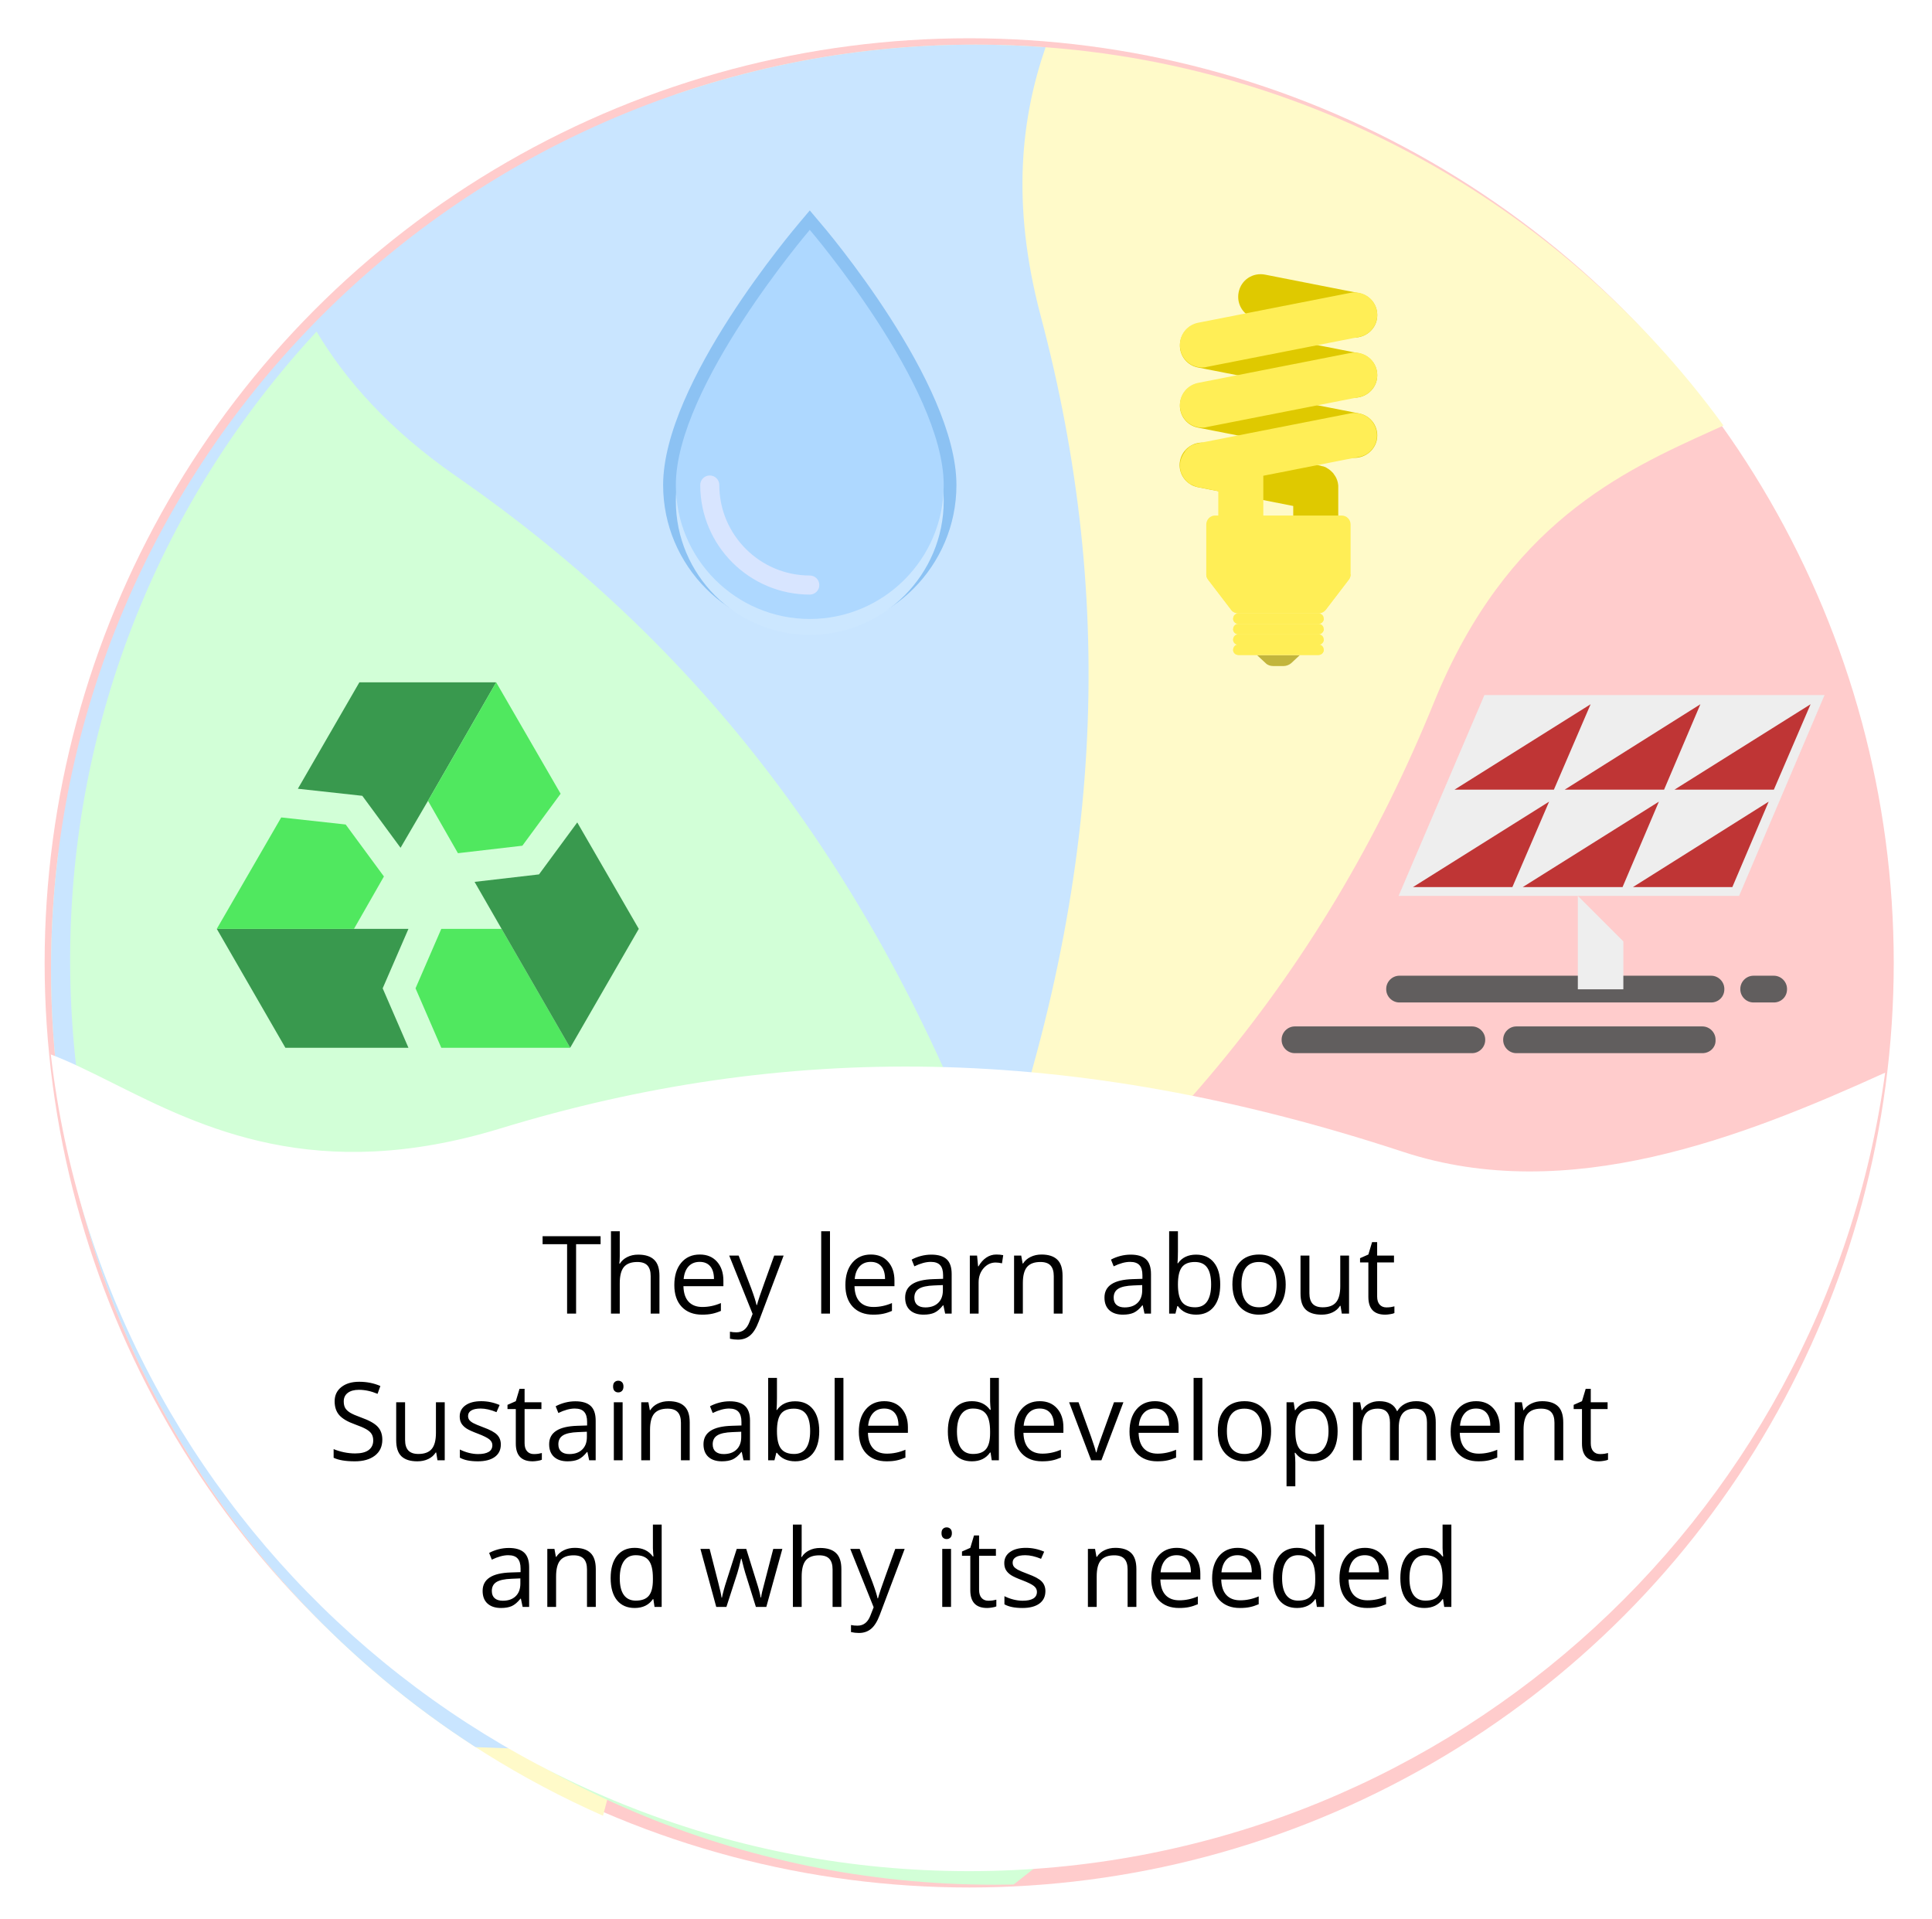 <svg width="303" height="301" viewBox="0 0 303 301" fill="none" xmlns="http://www.w3.org/2000/svg">
<g filter="url(#filter0_ii)">
<circle cx="152" cy="151" r="145" fill="#FFCCCC"/>
<g filter="url(#filter1_d)">
<path fill-rule="evenodd" clip-rule="evenodd" d="M93.568 283.744C99.799 259.882 108.68 231.464 131.774 216.65C177.996 187.001 206.509 151.921 223.917 109.095C235.295 81.104 253.508 72.871 267.67 66.468C268.218 66.22 268.76 65.975 269.295 65.732C242.932 29.53 200.216 6 152.004 6C135.503 6 119.646 8.756 104.868 13.833L8.128 132.854C7.386 138.799 7.004 144.855 7.004 151C7.004 210.291 42.59 261.27 93.568 283.744Z" fill="#FFFAC9"/>
</g>
<g filter="url(#filter2_d)">
<path fill-rule="evenodd" clip-rule="evenodd" d="M165.737 272.654C155.807 248.871 142.927 218.022 153.336 189.934C172.418 138.442 174.087 93.266 162.226 48.585C157.497 30.773 159.222 17.302 162.979 6.409C159.356 6.138 155.695 6 152.002 6C71.921 6 7.002 70.919 7.002 151C7.002 202.19 33.529 247.185 73.586 272.988L167.319 276.451C166.803 275.207 166.274 273.941 165.737 272.654Z" fill="#C9E5FF"/>
</g>
<g filter="url(#filter3_d)">
<path fill-rule="evenodd" clip-rule="evenodd" d="M215.406 243.099C192.434 231.417 162.636 216.264 152.366 188.124C133.54 136.538 105.543 101.045 67.559 74.695C57.018 67.382 50.222 59.647 45.65 52C21.664 77.869 7 112.504 7 150.564C7 230.645 71.919 295.564 152 295.564C152.991 295.564 153.98 295.554 154.967 295.534L219.072 244.967C217.873 244.354 216.649 243.732 215.406 243.099Z" fill="#D2FFD7"/>
</g>
<g filter="url(#filter4_d)">
<path fill-rule="evenodd" clip-rule="evenodd" d="M295.652 171.217C286.004 241.94 225.361 296.434 151.99 296.434C77.633 296.434 16.348 240.464 7.967 168.356C11.066 169.538 14.305 171.157 17.794 172.902C31.695 179.854 49.572 188.793 78.469 179.968C122.682 166.465 167.889 166.465 220.05 183.633C245.895 192.139 273.307 181.359 295.652 171.217Z" fill="white"/>
</g>
<path d="M90.35 206H88.939V195.118H85.096V193.864H94.193V195.118H90.35V206ZM102.046 206V200.115C102.046 199.373 101.877 198.82 101.54 198.455C101.202 198.089 100.674 197.907 99.954 197.907C98.997 197.907 98.297 198.167 97.854 198.687C97.417 199.207 97.198 200.059 97.198 201.244V206H95.82V193.084H97.198V196.994C97.198 197.464 97.176 197.854 97.132 198.164H97.215C97.486 197.727 97.871 197.384 98.369 197.135C98.872 196.88 99.445 196.753 100.087 196.753C101.199 196.753 102.032 197.019 102.585 197.55C103.144 198.076 103.424 198.914 103.424 200.065V206H102.046ZM110.106 206.166C108.761 206.166 107.699 205.757 106.918 204.938C106.144 204.118 105.756 202.981 105.756 201.526C105.756 200.059 106.116 198.895 106.835 198.031C107.56 197.168 108.532 196.736 109.749 196.736C110.889 196.736 111.791 197.113 112.455 197.865C113.119 198.612 113.451 199.6 113.451 200.829V201.7H107.184C107.212 202.768 107.48 203.579 107.989 204.132C108.504 204.686 109.226 204.962 110.156 204.962C111.135 204.962 112.104 204.758 113.061 204.348V205.577C112.574 205.787 112.112 205.936 111.675 206.025C111.243 206.119 110.72 206.166 110.106 206.166ZM109.732 197.89C109.002 197.89 108.418 198.128 107.981 198.604C107.549 199.08 107.295 199.738 107.217 200.58H111.974C111.974 199.711 111.78 199.047 111.393 198.587C111.005 198.123 110.452 197.89 109.732 197.89ZM114.364 196.902H115.842L117.834 202.09C118.271 203.275 118.542 204.13 118.647 204.655H118.714C118.786 204.373 118.935 203.892 119.162 203.211C119.395 202.525 120.147 200.422 121.42 196.902H122.897L118.988 207.262C118.6 208.285 118.147 209.01 117.626 209.437C117.112 209.868 116.478 210.084 115.726 210.084C115.305 210.084 114.89 210.037 114.48 209.943V208.839C114.785 208.905 115.125 208.938 115.501 208.938C116.448 208.938 117.123 208.407 117.527 207.345L118.033 206.05L114.364 196.902ZM130.169 206H128.791V193.084H130.169V206ZM136.934 206.166C135.589 206.166 134.527 205.757 133.747 204.938C132.972 204.118 132.584 202.981 132.584 201.526C132.584 200.059 132.944 198.895 133.664 198.031C134.389 197.168 135.36 196.736 136.577 196.736C137.717 196.736 138.619 197.113 139.283 197.865C139.947 198.612 140.279 199.6 140.279 200.829V201.7H134.012C134.04 202.768 134.308 203.579 134.817 204.132C135.332 204.686 136.054 204.962 136.984 204.962C137.963 204.962 138.932 204.758 139.889 204.348V205.577C139.402 205.787 138.94 205.936 138.503 206.025C138.071 206.119 137.548 206.166 136.934 206.166ZM136.561 197.89C135.83 197.89 135.246 198.128 134.809 198.604C134.377 199.08 134.123 199.738 134.045 200.58H138.802C138.802 199.711 138.608 199.047 138.221 198.587C137.833 198.123 137.28 197.89 136.561 197.89ZM148.231 206L147.958 204.705H147.891C147.437 205.275 146.984 205.662 146.53 205.867C146.082 206.066 145.52 206.166 144.845 206.166C143.943 206.166 143.234 205.934 142.72 205.469C142.211 205.004 141.956 204.343 141.956 203.485C141.956 201.648 143.425 200.685 146.364 200.596L147.908 200.546V199.982C147.908 199.268 147.753 198.742 147.443 198.405C147.139 198.062 146.649 197.89 145.974 197.89C145.215 197.89 144.358 198.123 143.4 198.587L142.977 197.533C143.425 197.29 143.915 197.099 144.446 196.96C144.983 196.822 145.52 196.753 146.057 196.753C147.141 196.753 147.944 196.994 148.464 197.475C148.99 197.957 149.252 198.729 149.252 199.791V206H148.231ZM145.119 205.029C145.976 205.029 146.649 204.794 147.136 204.323C147.628 203.853 147.875 203.194 147.875 202.348V201.526L146.497 201.584C145.401 201.623 144.61 201.794 144.123 202.099C143.641 202.397 143.4 202.865 143.4 203.501C143.4 204 143.55 204.379 143.849 204.639C144.153 204.899 144.576 205.029 145.119 205.029ZM156.25 196.736C156.654 196.736 157.016 196.77 157.337 196.836L157.146 198.114C156.77 198.031 156.438 197.99 156.15 197.99C155.414 197.99 154.784 198.289 154.258 198.886C153.738 199.484 153.478 200.228 153.478 201.119V206H152.1V196.902H153.237L153.395 198.587H153.461C153.799 197.995 154.205 197.539 154.681 197.218C155.157 196.897 155.68 196.736 156.25 196.736ZM165.265 206V200.115C165.265 199.373 165.096 198.82 164.758 198.455C164.421 198.089 163.892 197.907 163.173 197.907C162.221 197.907 161.524 198.164 161.081 198.679C160.638 199.193 160.417 200.043 160.417 201.227V206H159.039V196.902H160.16L160.384 198.147H160.45C160.732 197.699 161.128 197.353 161.637 197.11C162.146 196.861 162.714 196.736 163.339 196.736C164.435 196.736 165.259 197.002 165.812 197.533C166.366 198.059 166.643 198.903 166.643 200.065V206H165.265ZM179.492 206L179.218 204.705H179.152C178.698 205.275 178.244 205.662 177.791 205.867C177.342 206.066 176.781 206.166 176.105 206.166C175.203 206.166 174.495 205.934 173.98 205.469C173.471 205.004 173.217 204.343 173.217 203.485C173.217 201.648 174.686 200.685 177.625 200.596L179.168 200.546V199.982C179.168 199.268 179.014 198.742 178.704 198.405C178.399 198.062 177.91 197.89 177.234 197.89C176.476 197.89 175.618 198.123 174.661 198.587L174.238 197.533C174.686 197.29 175.176 197.099 175.707 196.96C176.244 196.822 176.781 196.753 177.317 196.753C178.402 196.753 179.204 196.994 179.725 197.475C180.25 197.957 180.513 198.729 180.513 199.791V206H179.492ZM176.379 205.029C177.237 205.029 177.91 204.794 178.396 204.323C178.889 203.853 179.135 203.194 179.135 202.348V201.526L177.757 201.584C176.662 201.623 175.87 201.794 175.383 202.099C174.902 202.397 174.661 202.865 174.661 203.501C174.661 204 174.811 204.379 175.109 204.639C175.414 204.899 175.837 205.029 176.379 205.029ZM187.594 196.753C188.789 196.753 189.716 197.162 190.375 197.981C191.039 198.795 191.371 199.949 191.371 201.443C191.371 202.937 191.036 204.099 190.366 204.929C189.702 205.754 188.778 206.166 187.594 206.166C187.002 206.166 186.459 206.058 185.967 205.842C185.48 205.621 185.07 205.283 184.738 204.83H184.639L184.348 206H183.36V193.084H184.738V196.222C184.738 196.924 184.716 197.555 184.672 198.114H184.738C185.38 197.207 186.332 196.753 187.594 196.753ZM187.395 197.907C186.454 197.907 185.776 198.178 185.361 198.72C184.946 199.257 184.738 200.165 184.738 201.443C184.738 202.721 184.951 203.637 185.377 204.19C185.804 204.738 186.487 205.012 187.428 205.012C188.274 205.012 188.905 204.705 189.32 204.091C189.735 203.471 189.943 202.583 189.943 201.426C189.943 200.242 189.735 199.359 189.32 198.778C188.905 198.197 188.263 197.907 187.395 197.907ZM201.639 201.443C201.639 202.926 201.265 204.085 200.518 204.921C199.771 205.751 198.739 206.166 197.422 206.166C196.608 206.166 195.886 205.975 195.255 205.593C194.625 205.211 194.138 204.664 193.794 203.95C193.451 203.236 193.28 202.4 193.28 201.443C193.28 199.96 193.651 198.806 194.392 197.981C195.134 197.151 196.163 196.736 197.48 196.736C198.753 196.736 199.763 197.16 200.51 198.006C201.262 198.853 201.639 199.999 201.639 201.443ZM194.708 201.443C194.708 202.605 194.94 203.49 195.405 204.099C195.87 204.708 196.553 205.012 197.455 205.012C198.357 205.012 199.041 204.711 199.505 204.107C199.976 203.499 200.211 202.611 200.211 201.443C200.211 200.286 199.976 199.409 199.505 198.812C199.041 198.208 198.352 197.907 197.438 197.907C196.536 197.907 195.856 198.203 195.396 198.795C194.937 199.387 194.708 200.27 194.708 201.443ZM205.357 196.902V202.804C205.357 203.546 205.526 204.099 205.864 204.464C206.201 204.83 206.73 205.012 207.449 205.012C208.401 205.012 209.096 204.752 209.533 204.232C209.975 203.712 210.197 202.862 210.197 201.684V196.902H211.575V206H210.438L210.238 204.78H210.164C209.881 205.228 209.488 205.571 208.985 205.809C208.487 206.047 207.917 206.166 207.275 206.166C206.168 206.166 205.338 205.903 204.785 205.377C204.237 204.852 203.963 204.011 203.963 202.854V196.902H205.357ZM217.443 205.029C217.687 205.029 217.922 205.012 218.149 204.979C218.376 204.94 218.556 204.902 218.688 204.863V205.917C218.539 205.989 218.318 206.047 218.024 206.091C217.737 206.141 217.477 206.166 217.244 206.166C215.484 206.166 214.604 205.239 214.604 203.385V197.973H213.301V197.309L214.604 196.736L215.186 194.794H215.982V196.902H218.622V197.973H215.982V203.327C215.982 203.875 216.112 204.296 216.373 204.589C216.633 204.882 216.99 205.029 217.443 205.029ZM59.961 225.771C59.961 226.839 59.574 227.672 58.799 228.27C58.024 228.867 56.973 229.166 55.645 229.166C54.206 229.166 53.099 228.981 52.324 228.61V227.249C52.822 227.459 53.365 227.625 53.951 227.747C54.538 227.868 55.119 227.929 55.694 227.929C56.635 227.929 57.343 227.752 57.819 227.398C58.295 227.038 58.533 226.54 58.533 225.904C58.533 225.483 58.447 225.14 58.276 224.875C58.11 224.603 57.828 224.354 57.429 224.127C57.036 223.901 56.436 223.643 55.628 223.355C54.499 222.951 53.691 222.473 53.204 221.919C52.723 221.366 52.482 220.644 52.482 219.753C52.482 218.818 52.833 218.073 53.536 217.52C54.239 216.967 55.169 216.69 56.325 216.69C57.532 216.69 58.641 216.911 59.654 217.354L59.214 218.583C58.212 218.162 57.238 217.952 56.292 217.952C55.545 217.952 54.961 218.112 54.541 218.433C54.12 218.754 53.91 219.2 53.91 219.77C53.91 220.19 53.987 220.536 54.142 220.807C54.297 221.073 54.557 221.319 54.922 221.546C55.293 221.767 55.858 222.014 56.616 222.285C57.889 222.738 58.763 223.225 59.239 223.746C59.72 224.266 59.961 224.941 59.961 225.771ZM63.53 219.902V225.804C63.53 226.546 63.699 227.099 64.037 227.464C64.374 227.83 64.903 228.012 65.622 228.012C66.574 228.012 67.268 227.752 67.706 227.232C68.148 226.712 68.37 225.862 68.37 224.684V219.902H69.748V229H68.61L68.411 227.78H68.336C68.054 228.228 67.661 228.571 67.158 228.809C66.66 229.047 66.09 229.166 65.448 229.166C64.341 229.166 63.511 228.903 62.958 228.377C62.41 227.852 62.136 227.011 62.136 225.854V219.902H63.53ZM78.546 226.518C78.546 227.365 78.231 228.018 77.6 228.477C76.969 228.936 76.084 229.166 74.944 229.166C73.737 229.166 72.797 228.975 72.122 228.593V227.315C72.559 227.536 73.026 227.711 73.524 227.838C74.028 227.965 74.512 228.029 74.977 228.029C75.697 228.029 76.25 227.915 76.637 227.688C77.025 227.456 77.218 227.105 77.218 226.634C77.218 226.28 77.063 225.979 76.753 225.729C76.449 225.475 75.851 225.176 74.96 224.833C74.114 224.518 73.511 224.244 73.151 224.011C72.797 223.773 72.531 223.505 72.354 223.206C72.183 222.907 72.097 222.55 72.097 222.135C72.097 221.394 72.398 220.81 73.001 220.384C73.605 219.952 74.432 219.736 75.483 219.736C76.463 219.736 77.42 219.936 78.356 220.334L77.866 221.455C76.953 221.078 76.125 220.89 75.384 220.89C74.731 220.89 74.238 220.993 73.906 221.197C73.574 221.402 73.408 221.684 73.408 222.044C73.408 222.287 73.469 222.495 73.591 222.667C73.718 222.838 73.92 223.001 74.197 223.156C74.474 223.311 75.005 223.535 75.79 223.829C76.87 224.222 77.597 224.617 77.974 225.016C78.356 225.414 78.546 225.915 78.546 226.518ZM83.734 228.029C83.978 228.029 84.213 228.012 84.44 227.979C84.667 227.94 84.847 227.902 84.98 227.863V228.917C84.83 228.989 84.609 229.047 84.315 229.091C84.028 229.141 83.768 229.166 83.535 229.166C81.775 229.166 80.895 228.239 80.895 226.385V220.973H79.592V220.309L80.895 219.736L81.477 217.794H82.273V219.902H84.913V220.973H82.273V226.327C82.273 226.875 82.403 227.296 82.664 227.589C82.924 227.882 83.281 228.029 83.734 228.029ZM92.4 229L92.126 227.705H92.06C91.606 228.275 91.153 228.662 90.699 228.867C90.251 229.066 89.689 229.166 89.014 229.166C88.112 229.166 87.403 228.934 86.889 228.469C86.38 228.004 86.125 227.343 86.125 226.485C86.125 224.648 87.594 223.685 90.533 223.596L92.077 223.546V222.982C92.077 222.268 91.922 221.742 91.612 221.405C91.308 221.062 90.818 220.89 90.143 220.89C89.384 220.89 88.527 221.123 87.569 221.587L87.146 220.533C87.594 220.29 88.084 220.099 88.615 219.96C89.152 219.822 89.689 219.753 90.226 219.753C91.31 219.753 92.113 219.994 92.633 220.475C93.159 220.957 93.421 221.729 93.421 222.791V229H92.4ZM89.288 228.029C90.145 228.029 90.818 227.794 91.305 227.323C91.797 226.853 92.043 226.194 92.043 225.348V224.526L90.665 224.584C89.57 224.623 88.778 224.794 88.291 225.099C87.81 225.397 87.569 225.865 87.569 226.501C87.569 227 87.719 227.379 88.018 227.639C88.322 227.899 88.745 228.029 89.288 228.029ZM97.647 229H96.269V219.902H97.647V229ZM96.152 217.437C96.152 217.122 96.23 216.892 96.385 216.748C96.54 216.599 96.733 216.524 96.966 216.524C97.187 216.524 97.378 216.599 97.539 216.748C97.699 216.897 97.779 217.127 97.779 217.437C97.779 217.747 97.699 217.979 97.539 218.134C97.378 218.284 97.187 218.358 96.966 218.358C96.733 218.358 96.54 218.284 96.385 218.134C96.23 217.979 96.152 217.747 96.152 217.437ZM106.794 229V223.115C106.794 222.373 106.625 221.82 106.288 221.455C105.95 221.089 105.422 220.907 104.702 220.907C103.75 220.907 103.053 221.164 102.61 221.679C102.168 222.193 101.946 223.043 101.946 224.227V229H100.568V219.902H101.689L101.913 221.147H101.979C102.262 220.699 102.657 220.353 103.167 220.11C103.676 219.861 104.243 219.736 104.868 219.736C105.964 219.736 106.788 220.002 107.342 220.533C107.895 221.059 108.172 221.903 108.172 223.065V229H106.794ZM116.605 229L116.332 227.705H116.265C115.811 228.275 115.358 228.662 114.904 228.867C114.456 229.066 113.894 229.166 113.219 229.166C112.317 229.166 111.608 228.934 111.094 228.469C110.585 228.004 110.33 227.343 110.33 226.485C110.33 224.648 111.799 223.685 114.738 223.596L116.282 223.546V222.982C116.282 222.268 116.127 221.742 115.817 221.405C115.513 221.062 115.023 220.89 114.348 220.89C113.59 220.89 112.732 221.123 111.774 221.587L111.351 220.533C111.799 220.29 112.289 220.099 112.82 219.96C113.357 219.822 113.894 219.753 114.431 219.753C115.515 219.753 116.318 219.994 116.838 220.475C117.364 220.957 117.626 221.729 117.626 222.791V229H116.605ZM113.493 228.029C114.35 228.029 115.023 227.794 115.51 227.323C116.002 226.853 116.249 226.194 116.249 225.348V224.526L114.871 224.584C113.775 224.623 112.984 224.794 112.497 225.099C112.015 225.397 111.774 225.865 111.774 226.501C111.774 227 111.924 227.379 112.223 227.639C112.527 227.899 112.95 228.029 113.493 228.029ZM124.707 219.753C125.902 219.753 126.829 220.162 127.488 220.981C128.152 221.795 128.484 222.949 128.484 224.443C128.484 225.937 128.149 227.099 127.479 227.929C126.815 228.754 125.891 229.166 124.707 229.166C124.115 229.166 123.573 229.058 123.08 228.842C122.593 228.621 122.184 228.283 121.852 227.83H121.752L121.461 229H120.474V216.084H121.852V219.222C121.852 219.924 121.829 220.555 121.785 221.114H121.852C122.493 220.207 123.445 219.753 124.707 219.753ZM124.508 220.907C123.567 220.907 122.889 221.178 122.474 221.72C122.059 222.257 121.852 223.165 121.852 224.443C121.852 225.721 122.065 226.637 122.491 227.19C122.917 227.738 123.6 228.012 124.541 228.012C125.388 228.012 126.019 227.705 126.434 227.091C126.849 226.471 127.056 225.583 127.056 224.426C127.056 223.242 126.849 222.359 126.434 221.778C126.019 221.197 125.377 220.907 124.508 220.907ZM132.277 229H130.899V216.084H132.277V229ZM139.042 229.166C137.698 229.166 136.635 228.757 135.855 227.938C135.08 227.118 134.693 225.981 134.693 224.526C134.693 223.059 135.053 221.895 135.772 221.031C136.497 220.168 137.468 219.736 138.686 219.736C139.826 219.736 140.728 220.113 141.392 220.865C142.056 221.612 142.388 222.6 142.388 223.829V224.7H136.121C136.148 225.768 136.417 226.579 136.926 227.132C137.44 227.686 138.163 227.962 139.092 227.962C140.072 227.962 141.04 227.758 141.998 227.348V228.577C141.511 228.787 141.049 228.936 140.611 229.025C140.18 229.119 139.657 229.166 139.042 229.166ZM138.669 220.89C137.938 220.89 137.355 221.128 136.917 221.604C136.486 222.08 136.231 222.738 136.154 223.58H140.91C140.91 222.711 140.716 222.047 140.329 221.587C139.942 221.123 139.388 220.89 138.669 220.89ZM155.354 227.78H155.279C154.642 228.704 153.691 229.166 152.423 229.166C151.234 229.166 150.307 228.759 149.643 227.946C148.984 227.132 148.655 225.976 148.655 224.476C148.655 222.976 148.987 221.812 149.651 220.981C150.315 220.151 151.239 219.736 152.423 219.736C153.657 219.736 154.604 220.185 155.262 221.081H155.37L155.312 220.425L155.279 219.786V216.084H156.657V229H155.536L155.354 227.78ZM152.598 228.012C153.538 228.012 154.219 227.758 154.64 227.249C155.066 226.734 155.279 225.907 155.279 224.767V224.476C155.279 223.187 155.063 222.268 154.631 221.72C154.205 221.167 153.522 220.89 152.581 220.89C151.773 220.89 151.153 221.206 150.722 221.836C150.296 222.462 150.083 223.347 150.083 224.493C150.083 225.655 150.296 226.532 150.722 227.124C151.148 227.716 151.773 228.012 152.598 228.012ZM163.43 229.166C162.085 229.166 161.023 228.757 160.243 227.938C159.468 227.118 159.081 225.981 159.081 224.526C159.081 223.059 159.44 221.895 160.16 221.031C160.885 220.168 161.856 219.736 163.073 219.736C164.213 219.736 165.115 220.113 165.779 220.865C166.443 221.612 166.775 222.6 166.775 223.829V224.7H160.508C160.536 225.768 160.804 226.579 161.313 227.132C161.828 227.686 162.55 227.962 163.48 227.962C164.459 227.962 165.428 227.758 166.385 227.348V228.577C165.898 228.787 165.436 228.936 164.999 229.025C164.567 229.119 164.044 229.166 163.43 229.166ZM163.057 220.89C162.326 220.89 161.742 221.128 161.305 221.604C160.874 222.08 160.619 222.738 160.542 223.58H165.298C165.298 222.711 165.104 222.047 164.717 221.587C164.329 221.123 163.776 220.89 163.057 220.89ZM171.125 229L167.672 219.902H169.149L171.108 225.298C171.551 226.56 171.811 227.379 171.889 227.755H171.955C172.016 227.462 172.207 226.856 172.528 225.937C172.854 225.013 173.582 223.001 174.711 219.902H176.188L172.735 229H171.125ZM181.493 229.166C180.148 229.166 179.085 228.757 178.305 227.938C177.53 227.118 177.143 225.981 177.143 224.526C177.143 223.059 177.503 221.895 178.222 221.031C178.947 220.168 179.918 219.736 181.136 219.736C182.276 219.736 183.178 220.113 183.842 220.865C184.506 221.612 184.838 222.6 184.838 223.829V224.7H178.571C178.598 225.768 178.867 226.579 179.376 227.132C179.891 227.686 180.613 227.962 181.542 227.962C182.522 227.962 183.49 227.758 184.448 227.348V228.577C183.961 228.787 183.499 228.936 183.062 229.025C182.63 229.119 182.107 229.166 181.493 229.166ZM181.119 220.89C180.389 220.89 179.805 221.128 179.368 221.604C178.936 222.08 178.681 222.738 178.604 223.58H183.36C183.36 222.711 183.167 222.047 182.779 221.587C182.392 221.123 181.839 220.89 181.119 220.89ZM188.573 229H187.195V216.084H188.573V229ZM199.348 224.443C199.348 225.926 198.974 227.085 198.227 227.921C197.48 228.751 196.448 229.166 195.131 229.166C194.317 229.166 193.595 228.975 192.964 228.593C192.333 228.211 191.847 227.664 191.503 226.95C191.16 226.236 190.989 225.4 190.989 224.443C190.989 222.96 191.36 221.806 192.101 220.981C192.843 220.151 193.872 219.736 195.189 219.736C196.462 219.736 197.472 220.16 198.219 221.006C198.971 221.853 199.348 222.999 199.348 224.443ZM192.417 224.443C192.417 225.605 192.649 226.49 193.114 227.099C193.579 227.708 194.262 228.012 195.164 228.012C196.066 228.012 196.75 227.711 197.214 227.107C197.685 226.499 197.92 225.611 197.92 224.443C197.92 223.286 197.685 222.409 197.214 221.812C196.75 221.208 196.061 220.907 195.147 220.907C194.245 220.907 193.565 221.203 193.105 221.795C192.646 222.387 192.417 223.27 192.417 224.443ZM206.005 229.166C205.413 229.166 204.87 229.058 204.378 228.842C203.891 228.621 203.481 228.283 203.149 227.83H203.05C203.116 228.361 203.149 228.864 203.149 229.34V233.084H201.771V219.902H202.892L203.083 221.147H203.149C203.504 220.649 203.916 220.29 204.386 220.068C204.857 219.847 205.396 219.736 206.005 219.736C207.211 219.736 208.141 220.149 208.794 220.973C209.452 221.798 209.782 222.954 209.782 224.443C209.782 225.937 209.447 227.099 208.777 227.929C208.113 228.754 207.189 229.166 206.005 229.166ZM205.806 220.907C204.876 220.907 204.204 221.164 203.789 221.679C203.374 222.193 203.16 223.012 203.149 224.136V224.443C203.149 225.721 203.362 226.637 203.789 227.19C204.215 227.738 204.898 228.012 205.839 228.012C206.625 228.012 207.239 227.694 207.682 227.058C208.13 226.421 208.354 225.544 208.354 224.426C208.354 223.292 208.13 222.423 207.682 221.82C207.239 221.211 206.614 220.907 205.806 220.907ZM223.793 229V223.082C223.793 222.357 223.639 221.814 223.329 221.455C223.019 221.089 222.537 220.907 221.884 220.907C221.027 220.907 220.393 221.153 219.983 221.646C219.574 222.138 219.369 222.896 219.369 223.92V229H217.991V223.082C217.991 222.357 217.836 221.814 217.526 221.455C217.216 221.089 216.732 220.907 216.074 220.907C215.21 220.907 214.577 221.167 214.173 221.687C213.774 222.202 213.575 223.048 213.575 224.227V229H212.197V219.902H213.318L213.542 221.147H213.608C213.868 220.705 214.234 220.359 214.704 220.11C215.18 219.861 215.711 219.736 216.298 219.736C217.72 219.736 218.65 220.251 219.087 221.28H219.153C219.424 220.804 219.817 220.428 220.332 220.151C220.847 219.875 221.433 219.736 222.092 219.736C223.121 219.736 223.89 220.002 224.399 220.533C224.914 221.059 225.171 221.903 225.171 223.065V229H223.793ZM231.862 229.166C230.517 229.166 229.455 228.757 228.674 227.938C227.9 227.118 227.512 225.981 227.512 224.526C227.512 223.059 227.872 221.895 228.591 221.031C229.316 220.168 230.287 219.736 231.505 219.736C232.645 219.736 233.547 220.113 234.211 220.865C234.875 221.612 235.207 222.6 235.207 223.829V224.7H228.94C228.968 225.768 229.236 226.579 229.745 227.132C230.26 227.686 230.982 227.962 231.912 227.962C232.891 227.962 233.86 227.758 234.817 227.348V228.577C234.33 228.787 233.868 228.936 233.431 229.025C232.999 229.119 232.476 229.166 231.862 229.166ZM231.488 220.89C230.758 220.89 230.174 221.128 229.737 221.604C229.305 222.08 229.051 222.738 228.973 223.58H233.729C233.729 222.711 233.536 222.047 233.148 221.587C232.761 221.123 232.208 220.89 231.488 220.89ZM243.79 229V223.115C243.79 222.373 243.621 221.82 243.284 221.455C242.946 221.089 242.418 220.907 241.698 220.907C240.746 220.907 240.049 221.164 239.606 221.679C239.164 222.193 238.942 223.043 238.942 224.227V229H237.564V219.902H238.685L238.909 221.147H238.976C239.258 220.699 239.653 220.353 240.163 220.11C240.672 219.861 241.239 219.736 241.864 219.736C242.96 219.736 243.785 220.002 244.338 220.533C244.891 221.059 245.168 221.903 245.168 223.065V229H243.79ZM250.945 228.029C251.189 228.029 251.424 228.012 251.651 227.979C251.878 227.94 252.058 227.902 252.19 227.863V228.917C252.041 228.989 251.82 229.047 251.526 229.091C251.239 229.141 250.979 229.166 250.746 229.166C248.986 229.166 248.106 228.239 248.106 226.385V220.973H246.803V220.309L248.106 219.736L248.688 217.794H249.484V219.902H252.124V220.973H249.484V226.327C249.484 226.875 249.614 227.296 249.875 227.589C250.135 227.882 250.492 228.029 250.945 228.029ZM81.966 252L81.692 250.705H81.626C81.172 251.275 80.718 251.662 80.265 251.867C79.816 252.066 79.255 252.166 78.58 252.166C77.678 252.166 76.969 251.934 76.455 251.469C75.945 251.004 75.691 250.343 75.691 249.485C75.691 247.648 77.16 246.685 80.099 246.596L81.643 246.546V245.982C81.643 245.268 81.488 244.742 81.178 244.405C80.873 244.062 80.384 243.89 79.709 243.89C78.95 243.89 78.093 244.123 77.135 244.587L76.712 243.533C77.16 243.29 77.65 243.099 78.181 242.96C78.718 242.822 79.255 242.753 79.791 242.753C80.876 242.753 81.678 242.994 82.199 243.475C82.724 243.957 82.987 244.729 82.987 245.791V252H81.966ZM78.853 251.029C79.711 251.029 80.384 250.794 80.871 250.323C81.363 249.853 81.609 249.194 81.609 248.348V247.526L80.231 247.584C79.136 247.623 78.344 247.794 77.857 248.099C77.376 248.397 77.135 248.865 77.135 249.501C77.135 250 77.285 250.379 77.584 250.639C77.888 250.899 78.311 251.029 78.853 251.029ZM92.06 252V246.115C92.06 245.373 91.891 244.82 91.554 244.455C91.216 244.089 90.688 243.907 89.968 243.907C89.016 243.907 88.319 244.164 87.876 244.679C87.434 245.193 87.212 246.043 87.212 247.227V252H85.835V242.902H86.955L87.179 244.147H87.246C87.528 243.699 87.924 243.353 88.433 243.11C88.942 242.861 89.509 242.736 90.134 242.736C91.23 242.736 92.055 243.002 92.608 243.533C93.161 244.059 93.438 244.903 93.438 246.065V252H92.06ZM102.469 250.78H102.395C101.758 251.704 100.806 252.166 99.539 252.166C98.349 252.166 97.422 251.759 96.758 250.946C96.1 250.132 95.77 248.976 95.77 247.476C95.77 245.976 96.103 244.812 96.767 243.981C97.431 243.151 98.355 242.736 99.539 242.736C100.773 242.736 101.719 243.185 102.378 244.081H102.486L102.428 243.425L102.395 242.786V239.084H103.772V252H102.652L102.469 250.78ZM99.713 251.012C100.654 251.012 101.335 250.758 101.755 250.249C102.181 249.734 102.395 248.907 102.395 247.767V247.476C102.395 246.187 102.179 245.268 101.747 244.72C101.321 244.167 100.638 243.89 99.697 243.89C98.889 243.89 98.269 244.206 97.837 244.836C97.411 245.462 97.198 246.347 97.198 247.493C97.198 248.655 97.411 249.532 97.837 250.124C98.263 250.716 98.889 251.012 99.713 251.012ZM118.548 252L116.879 246.663C116.774 246.336 116.578 245.595 116.29 244.438H116.224C116.002 245.406 115.809 246.153 115.643 246.679L113.924 252H112.331L109.849 242.902H111.293C111.88 245.188 112.325 246.928 112.629 248.124C112.939 249.319 113.116 250.124 113.161 250.539H113.227C113.288 250.224 113.385 249.817 113.518 249.319C113.656 248.815 113.775 248.417 113.875 248.124L115.543 242.902H117.037L118.664 248.124C118.974 249.075 119.184 249.875 119.295 250.522H119.361C119.383 250.323 119.442 250.016 119.536 249.601C119.635 249.186 120.214 246.953 121.271 242.902H122.698L120.183 252H118.548ZM130.576 252V246.115C130.576 245.373 130.407 244.82 130.069 244.455C129.732 244.089 129.203 243.907 128.484 243.907C127.527 243.907 126.826 244.167 126.384 244.687C125.947 245.207 125.728 246.059 125.728 247.244V252H124.35V239.084H125.728V242.994C125.728 243.464 125.706 243.854 125.662 244.164H125.745C126.016 243.727 126.4 243.384 126.898 243.135C127.402 242.88 127.975 242.753 128.617 242.753C129.729 242.753 130.562 243.019 131.115 243.55C131.674 244.076 131.954 244.914 131.954 246.065V252H130.576ZM133.348 242.902H134.826L136.818 248.09C137.255 249.275 137.526 250.13 137.631 250.655H137.698C137.77 250.373 137.919 249.892 138.146 249.211C138.378 248.525 139.131 246.422 140.404 242.902H141.881L137.972 253.262C137.584 254.285 137.131 255.01 136.61 255.437C136.096 255.868 135.462 256.084 134.709 256.084C134.289 256.084 133.874 256.037 133.464 255.943V254.839C133.769 254.905 134.109 254.938 134.485 254.938C135.432 254.938 136.107 254.407 136.511 253.345L137.017 252.05L133.348 242.902ZM149.153 252H147.775V242.902H149.153V252ZM147.659 240.437C147.659 240.122 147.736 239.892 147.891 239.748C148.046 239.599 148.24 239.524 148.472 239.524C148.694 239.524 148.884 239.599 149.045 239.748C149.205 239.897 149.286 240.127 149.286 240.437C149.286 240.747 149.205 240.979 149.045 241.134C148.884 241.284 148.694 241.358 148.472 241.358C148.24 241.358 148.046 241.284 147.891 241.134C147.736 240.979 147.659 240.747 147.659 240.437ZM155.013 251.029C155.257 251.029 155.492 251.012 155.719 250.979C155.946 250.94 156.125 250.902 156.258 250.863V251.917C156.109 251.989 155.888 252.047 155.594 252.091C155.306 252.141 155.046 252.166 154.814 252.166C153.054 252.166 152.174 251.239 152.174 249.385V243.973H150.871V243.309L152.174 242.736L152.755 240.794H153.552V242.902H156.192V243.973H153.552V249.327C153.552 249.875 153.682 250.296 153.942 250.589C154.202 250.882 154.559 251.029 155.013 251.029ZM163.953 249.518C163.953 250.365 163.638 251.018 163.007 251.477C162.376 251.936 161.491 252.166 160.351 252.166C159.144 252.166 158.203 251.975 157.528 251.593V250.315C157.965 250.536 158.433 250.711 158.931 250.838C159.435 250.965 159.919 251.029 160.384 251.029C161.103 251.029 161.657 250.915 162.044 250.688C162.431 250.456 162.625 250.105 162.625 249.634C162.625 249.28 162.47 248.979 162.16 248.729C161.856 248.475 161.258 248.176 160.367 247.833C159.521 247.518 158.917 247.244 158.558 247.011C158.203 246.773 157.938 246.505 157.761 246.206C157.589 245.907 157.503 245.55 157.503 245.135C157.503 244.394 157.805 243.81 158.408 243.384C159.011 242.952 159.839 242.736 160.89 242.736C161.87 242.736 162.827 242.936 163.762 243.334L163.272 244.455C162.359 244.078 161.532 243.89 160.791 243.89C160.138 243.89 159.645 243.993 159.313 244.197C158.981 244.402 158.815 244.684 158.815 245.044C158.815 245.287 158.876 245.495 158.998 245.667C159.125 245.838 159.327 246.001 159.604 246.156C159.88 246.311 160.411 246.535 161.197 246.829C162.276 247.222 163.004 247.617 163.38 248.016C163.762 248.414 163.953 248.915 163.953 249.518ZM176.844 252V246.115C176.844 245.373 176.675 244.82 176.338 244.455C176 244.089 175.472 243.907 174.752 243.907C173.801 243.907 173.103 244.164 172.661 244.679C172.218 245.193 171.997 246.043 171.997 247.227V252H170.619V242.902H171.739L171.963 244.147H172.03C172.312 243.699 172.708 243.353 173.217 243.11C173.726 242.861 174.293 242.736 174.918 242.736C176.014 242.736 176.839 243.002 177.392 243.533C177.945 244.059 178.222 244.903 178.222 246.065V252H176.844ZM184.904 252.166C183.56 252.166 182.497 251.757 181.717 250.938C180.942 250.118 180.555 248.981 180.555 247.526C180.555 246.059 180.914 244.895 181.634 244.031C182.359 243.168 183.33 242.736 184.547 242.736C185.687 242.736 186.589 243.113 187.253 243.865C187.917 244.612 188.25 245.6 188.25 246.829V247.7H181.982C182.01 248.768 182.278 249.579 182.788 250.132C183.302 250.686 184.024 250.962 184.954 250.962C185.934 250.962 186.902 250.758 187.859 250.348V251.577C187.372 251.787 186.91 251.936 186.473 252.025C186.042 252.119 185.519 252.166 184.904 252.166ZM184.531 243.89C183.8 243.89 183.216 244.128 182.779 244.604C182.348 245.08 182.093 245.738 182.016 246.58H186.772C186.772 245.711 186.578 245.047 186.191 244.587C185.804 244.123 185.25 243.89 184.531 243.89ZM194.45 252.166C193.105 252.166 192.043 251.757 191.263 250.938C190.488 250.118 190.101 248.981 190.101 247.526C190.101 246.059 190.46 244.895 191.18 244.031C191.905 243.168 192.876 242.736 194.093 242.736C195.233 242.736 196.135 243.113 196.799 243.865C197.463 244.612 197.795 245.6 197.795 246.829V247.7H191.528C191.556 248.768 191.824 249.579 192.333 250.132C192.848 250.686 193.57 250.962 194.5 250.962C195.479 250.962 196.448 250.758 197.405 250.348V251.577C196.918 251.787 196.456 251.936 196.019 252.025C195.587 252.119 195.064 252.166 194.45 252.166ZM194.077 243.89C193.346 243.89 192.762 244.128 192.325 244.604C191.894 245.08 191.639 245.738 191.562 246.58H196.318C196.318 245.711 196.124 245.047 195.737 244.587C195.349 244.123 194.796 243.89 194.077 243.89ZM206.345 250.78H206.271C205.634 251.704 204.682 252.166 203.415 252.166C202.225 252.166 201.298 251.759 200.634 250.946C199.976 250.132 199.646 248.976 199.646 247.476C199.646 245.976 199.979 244.812 200.643 243.981C201.307 243.151 202.231 242.736 203.415 242.736C204.649 242.736 205.595 243.185 206.254 244.081H206.362L206.304 243.425L206.271 242.786V239.084H207.648V252H206.528L206.345 250.78ZM203.589 251.012C204.53 251.012 205.211 250.758 205.631 250.249C206.057 249.734 206.271 248.907 206.271 247.767V247.476C206.271 246.187 206.055 245.268 205.623 244.72C205.197 244.167 204.514 243.89 203.573 243.89C202.765 243.89 202.145 244.206 201.713 244.836C201.287 245.462 201.074 246.347 201.074 247.493C201.074 248.655 201.287 249.532 201.713 250.124C202.139 250.716 202.765 251.012 203.589 251.012ZM214.422 252.166C213.077 252.166 212.015 251.757 211.234 250.938C210.46 250.118 210.072 248.981 210.072 247.526C210.072 246.059 210.432 244.895 211.151 244.031C211.876 243.168 212.847 242.736 214.065 242.736C215.205 242.736 216.107 243.113 216.771 243.865C217.435 244.612 217.767 245.6 217.767 246.829V247.7H211.5C211.528 248.768 211.796 249.579 212.305 250.132C212.82 250.686 213.542 250.962 214.472 250.962C215.451 250.962 216.42 250.758 217.377 250.348V251.577C216.89 251.787 216.428 251.936 215.991 252.025C215.559 252.119 215.036 252.166 214.422 252.166ZM214.048 243.89C213.318 243.89 212.734 244.128 212.297 244.604C211.865 245.08 211.611 245.738 211.533 246.58H216.29C216.29 245.711 216.096 245.047 215.708 244.587C215.321 244.123 214.768 243.89 214.048 243.89ZM226.317 250.78H226.242C225.606 251.704 224.654 252.166 223.387 252.166C222.197 252.166 221.27 251.759 220.606 250.946C219.947 250.132 219.618 248.976 219.618 247.476C219.618 245.976 219.95 244.812 220.614 243.981C221.278 243.151 222.202 242.736 223.387 242.736C224.621 242.736 225.567 243.185 226.226 244.081H226.333L226.275 243.425L226.242 242.786V239.084H227.62V252H226.5L226.317 250.78ZM223.561 251.012C224.502 251.012 225.182 250.758 225.603 250.249C226.029 249.734 226.242 248.907 226.242 247.767V247.476C226.242 246.187 226.026 245.268 225.595 244.72C225.169 244.167 224.485 243.89 223.544 243.89C222.736 243.89 222.117 244.206 221.685 244.836C221.259 245.462 221.046 246.347 221.046 247.493C221.046 248.655 221.259 249.532 221.685 250.124C222.111 250.716 222.736 251.012 223.561 251.012Z" fill="black"/>
<path d="M209.882 76.155C209.882 76.155 209.882 76.107 209.882 76.155C209.882 76.01 209.834 75.913 209.834 75.817V75.768C209.834 75.72 209.786 75.623 209.786 75.575C209.689 75.188 209.544 74.85 209.302 74.511C209.254 74.463 209.205 74.366 209.157 74.317C209.157 74.269 209.109 74.269 209.109 74.221C209.06 74.172 209.06 74.172 209.012 74.124C208.963 74.076 208.915 74.027 208.867 73.979C208.867 73.979 208.867 73.979 208.818 73.93C208.577 73.689 208.286 73.495 207.948 73.302C207.851 73.253 207.803 73.205 207.706 73.205C207.609 73.157 207.512 73.108 207.367 73.108C207.271 73.06 207.126 73.06 207.029 73.011L189.23 69.481C187.295 69.094 185.457 70.351 185.07 72.238C184.683 74.172 185.941 76.01 187.827 76.397L202.821 79.348V84.329C202.821 86.264 204.417 87.86 206.352 87.86C208.286 87.86 209.882 86.264 209.882 84.329V76.446C209.882 76.349 209.882 76.252 209.882 76.155Z" fill="#DFC900"/>
<path d="M212.445 62.371C212.204 62.371 212.01 62.371 211.768 62.322L187.875 57.631C185.94 57.244 184.731 55.406 185.118 53.471C185.505 51.537 187.343 50.327 189.277 50.714L213.171 55.406C215.106 55.793 216.315 57.631 215.928 59.566C215.589 61.21 214.09 62.371 212.445 62.371Z" fill="#DFC900"/>
<path d="M212.447 52.939C212.205 52.939 212.011 52.939 211.769 52.891L197.017 49.989C195.083 49.602 193.874 47.764 194.26 45.829C194.647 43.894 196.485 42.685 198.42 43.072L213.172 45.974C215.107 46.361 216.316 48.199 215.929 50.134C215.59 51.778 214.091 52.939 212.447 52.939Z" fill="#DFC900"/>
<path d="M212.445 71.802C212.204 71.802 212.01 71.802 211.768 71.754L187.875 67.062C185.94 66.675 184.731 64.837 185.118 62.903C185.505 60.968 187.343 59.759 189.277 60.146L213.171 64.837C215.106 65.224 216.315 67.062 215.928 68.997C215.589 70.641 214.09 71.802 212.445 71.802Z" fill="#DFC900"/>
<path d="M188.552 57.631C186.907 57.631 185.408 56.47 185.118 54.777C184.731 52.842 185.989 51.004 187.875 50.617L211.768 45.926C213.703 45.539 215.541 46.796 215.928 48.683C216.315 50.617 215.057 52.455 213.171 52.842L189.277 57.534C188.987 57.631 188.794 57.631 188.552 57.631Z" fill="#FFEE56"/>
<path d="M188.552 67.062C186.907 67.062 185.408 65.901 185.118 64.209C184.731 62.274 185.989 60.436 187.875 60.049L211.768 55.357C213.703 54.971 215.541 56.228 215.928 58.114C216.315 60.049 215.057 61.887 213.171 62.274L189.277 66.966C188.987 67.062 188.794 67.062 188.552 67.062Z" fill="#FFEE56"/>
<path d="M215.879 67.594C215.492 65.66 213.654 64.45 211.72 64.837L187.826 69.529C187.73 69.529 187.584 69.577 187.488 69.626C187.391 69.674 187.294 69.674 187.197 69.722C187.149 69.722 187.101 69.771 187.052 69.771C186.811 69.868 186.569 70.013 186.375 70.206L186.327 70.254C186.279 70.303 186.23 70.351 186.182 70.4C186.133 70.448 186.085 70.448 186.085 70.496C186.037 70.545 186.037 70.545 185.988 70.593C185.94 70.641 185.892 70.69 185.843 70.787C185.843 70.787 185.843 70.787 185.843 70.835C185.601 71.125 185.456 71.415 185.311 71.754C185.263 71.851 185.263 71.899 185.214 71.996V72.044C185.166 72.141 185.166 72.238 185.118 72.334V72.383C185.118 72.479 185.069 72.576 185.069 72.673C185.069 72.721 185.069 72.77 185.069 72.818C185.069 72.866 185.069 72.963 185.069 73.011C185.069 73.06 185.069 73.156 185.069 73.205C185.069 73.253 185.069 73.302 185.069 73.35C185.069 73.447 185.118 73.543 185.118 73.64V73.689C185.166 73.882 185.214 74.076 185.263 74.221C185.263 74.221 185.263 74.269 185.311 74.269C185.36 74.414 185.456 74.608 185.553 74.753C185.553 74.801 185.601 74.801 185.601 74.849C185.698 74.995 185.795 75.14 185.892 75.236L185.94 75.285C186.037 75.43 186.182 75.527 186.327 75.672C186.472 75.768 186.617 75.913 186.762 75.962C186.762 75.962 186.762 75.962 186.811 75.962C186.956 76.059 187.149 76.107 187.294 76.204C187.343 76.204 187.343 76.204 187.391 76.252C187.536 76.3 187.681 76.349 187.875 76.397H187.923L191.067 77.026V84.136C191.067 86.071 192.663 87.667 194.598 87.667C196.532 87.667 198.129 86.071 198.129 84.136V74.608L213.122 71.657C215.057 71.319 216.266 69.481 215.879 67.594Z" fill="#FFEE56"/>
<path d="M189.182 82.25V90.085C189.182 90.376 189.278 90.666 189.472 90.908L193.099 95.648C193.341 95.986 193.777 96.18 194.212 96.18H206.787C207.223 96.18 207.61 95.986 207.9 95.648L211.527 90.908C211.721 90.666 211.818 90.376 211.818 90.085V82.25C211.818 81.476 211.189 80.847 210.415 80.847H190.536C189.81 80.847 189.182 81.476 189.182 82.25Z" fill="#FFEE56"/>
<path d="M206.786 97.824H194.211C193.776 97.824 193.389 97.485 193.389 97.002C193.389 96.566 193.727 96.179 194.211 96.179H206.786C207.222 96.179 207.609 96.518 207.609 97.002C207.609 97.485 207.222 97.824 206.786 97.824Z" fill="#FFEE56"/>
<path d="M206.786 99.468H194.211C193.776 99.468 193.389 99.13 193.389 98.646C193.389 98.211 193.727 97.824 194.211 97.824H206.786C207.222 97.824 207.609 98.163 207.609 98.646C207.609 99.082 207.222 99.468 206.786 99.468Z" fill="#FFEE56"/>
<path d="M206.786 101.113H194.211C193.776 101.113 193.389 100.774 193.389 100.291C193.389 99.855 193.727 99.468 194.211 99.468H206.786C207.222 99.468 207.609 99.807 207.609 100.291C207.609 100.726 207.222 101.113 206.786 101.113Z" fill="#FFEE56"/>
<path d="M206.786 102.709H194.211C193.776 102.709 193.389 102.371 193.389 101.887C193.389 101.452 193.727 101.065 194.211 101.065H206.786C207.222 101.065 207.609 101.403 207.609 101.887C207.609 102.371 207.222 102.709 206.786 102.709Z" fill="#FFEE56"/>
<path d="M201.321 104.45H199.676C199.241 104.45 198.806 104.305 198.515 104.015L197.161 102.757H203.836L202.482 104.015C202.191 104.256 201.756 104.45 201.321 104.45Z" fill="#C2B53C"/>
<path d="M193.389 101.887C193.389 102.322 193.727 102.709 194.211 102.709H206.786C207.222 102.709 207.609 102.37 207.609 101.887H193.389Z" fill="#FFEE56"/>
<path d="M193.389 100.291C193.389 100.726 193.727 101.113 194.211 101.113H206.786C207.222 101.113 207.609 100.774 207.609 100.291H193.389Z" fill="#FFEE56"/>
<path d="M193.389 98.646C193.389 99.081 193.727 99.468 194.211 99.468H206.786C207.222 99.468 207.609 99.13 207.609 98.646H193.389Z" fill="#FFEE56"/>
<path d="M193.389 97.002C193.389 97.437 193.727 97.824 194.211 97.824H206.786C207.222 97.824 207.609 97.485 207.609 97.002H193.389Z" fill="#FFEE56"/>
<path d="M189.472 90.907L193.099 95.647C193.341 95.986 193.777 96.179 194.212 96.179H206.787C207.223 96.179 207.61 95.986 207.9 95.647L211.527 90.907C211.721 90.665 211.818 90.375 211.818 90.085H189.182C189.182 90.375 189.278 90.665 189.472 90.907Z" fill="#FFEE56"/>
<path d="M127 99.063C114.308 99.063 104 88.754 104 76.063C104 60.046 124.617 35.827 125.504 34.773L127 33L128.496 34.773C129.383 35.771 150 60.046 150 76.063C150 88.754 139.692 99.063 127 99.063Z" fill="#8CC2F3"/>
<path d="M148.004 78.556C148.004 90.14 138.582 99.561 126.999 99.561C115.416 99.561 105.994 90.14 105.994 78.556C105.994 63.094 126.999 38.542 126.999 38.542C126.999 38.542 148.004 63.094 148.004 78.556Z" fill="#CCE7FF"/>
<path d="M148.004 76.062C148.004 87.646 138.582 97.067 126.999 97.067C115.416 97.067 105.994 87.646 105.994 76.062C105.994 60.6 126.999 36.048 126.999 36.048C126.999 36.048 148.004 60.6 148.004 76.062Z" fill="#AED8FF"/>
<path d="M126.999 93.243C117.522 93.243 109.818 85.54 109.818 76.062C109.818 75.231 110.483 74.566 111.315 74.566C112.146 74.566 112.811 75.231 112.811 76.062C112.811 83.877 119.185 90.251 126.999 90.251C127.83 90.251 128.495 90.916 128.495 91.747C128.495 92.578 127.83 93.243 126.999 93.243Z" fill="#D8E5FF"/>
<path d="M65.168 154.99L69.21 164.314H89.423L78.665 145.666H69.21L65.168 154.99Z" fill="#50E85F"/>
<path d="M60.016 154.99L64.058 145.666H55.517H34L44.758 164.314H64.058L60.016 154.99Z" fill="#39994E"/>
<path d="M54.213 129.299L44.106 128.191L34 145.665H55.517L60.212 137.45L54.213 129.299Z" fill="#50E85F"/>
<path d="M56.821 124.8L62.82 132.951L67.123 125.583L77.817 107H56.365L46.715 123.692L56.821 124.8Z" fill="#39994E"/>
<path d="M81.924 132.625L87.923 124.474L77.816 107L67.123 125.583L71.818 133.798L81.924 132.625Z" fill="#50E85F"/>
<path d="M84.533 137.124L74.427 138.297L78.665 145.665L89.423 164.313L100.182 145.665L90.532 128.973L84.533 137.124Z" fill="#39994E"/>
<path d="M268.366 157.208H219.469C218.342 157.208 217.403 156.269 217.403 155.142V155.079C217.403 153.953 218.342 153.013 219.469 153.013H268.366C269.493 153.013 270.432 153.953 270.432 155.079V155.142C270.432 156.332 269.493 157.208 268.366 157.208Z" fill="#615E5E"/>
<path d="M278.197 157.208H275.004C273.877 157.208 272.938 156.269 272.938 155.142V155.079C272.938 153.953 273.877 153.013 275.004 153.013H278.197C279.324 153.013 280.263 153.953 280.263 155.079V155.142C280.263 156.332 279.324 157.208 278.197 157.208Z" fill="#615E5E"/>
<path d="M230.864 165.159H203.066C201.939 165.159 201 164.22 201 163.093V163.031C201 161.904 201.939 160.965 203.066 160.965H230.864C231.991 160.965 232.93 161.904 232.93 163.031V163.093C232.93 164.22 231.991 165.159 230.864 165.159Z" fill="#615E5E"/>
<path d="M266.988 165.159H237.813C236.686 165.159 235.747 164.22 235.747 163.093V163.031C235.747 161.904 236.686 160.965 237.813 160.965H266.988C268.115 160.965 269.054 161.904 269.054 163.031V163.093C269.117 164.22 268.178 165.159 266.988 165.159Z" fill="#615E5E"/>
<path d="M272.749 140.492H219.345L232.805 109H286.147L272.749 140.492Z" fill="#EEEEEE"/>
<path d="M228.11 123.838L249.46 110.44L243.7 123.838H228.11Z" fill="#BF3535"/>
<path d="M245.39 123.838L266.676 110.44L260.979 123.838H245.39Z" fill="#BF3535"/>
<path d="M221.6 139.114L242.949 125.716L237.189 139.114H221.6Z" fill="#BF3535"/>
<path d="M238.816 139.114L260.166 125.716L254.468 139.114H238.816Z" fill="#BF3535"/>
<path d="M262.607 123.838L283.957 110.44L278.197 123.838H262.607Z" fill="#BF3535"/>
<path d="M256.097 139.114L277.383 125.716L271.686 139.114H256.097Z" fill="#BF3535"/>
<path d="M247.456 155.142H254.593V147.629L247.456 140.492V155.142Z" fill="#EEEEEE"/>
</g>
<defs>
<filter id="filter0_ii" x="5" y="4" width="294" height="294.435" filterUnits="userSpaceOnUse" color-interpolation-filters="sRGB">
<feFlood flood-opacity="0" result="BackgroundImageFix"/>
<feBlend mode="normal" in="SourceGraphic" in2="BackgroundImageFix" result="shape"/>
<feColorMatrix in="SourceAlpha" type="matrix" values="0 0 0 0 0 0 0 0 0 0 0 0 0 0 0 0 0 0 127 0" result="hardAlpha"/>
<feOffset dx="2" dy="2"/>
<feGaussianBlur stdDeviation="2.5"/>
<feComposite in2="hardAlpha" operator="arithmetic" k2="-1" k3="1"/>
<feColorMatrix type="matrix" values="0 0 0 0 0 0 0 0 0 0 0 0 0 0 0 0 0 0 0.17 0"/>
<feBlend mode="normal" in2="shape" result="effect1_innerShadow"/>
<feColorMatrix in="SourceAlpha" type="matrix" values="0 0 0 0 0 0 0 0 0 0 0 0 0 0 0 0 0 0 127 0" result="hardAlpha"/>
<feOffset dx="-2" dy="-2"/>
<feGaussianBlur stdDeviation="2.5"/>
<feComposite in2="hardAlpha" operator="arithmetic" k2="-1" k3="1"/>
<feColorMatrix type="matrix" values="0 0 0 0 0 0 0 0 0 0 0 0 0 0 0 0 0 0 0.17 0"/>
<feBlend mode="normal" in2="effect1_innerShadow" result="effect2_innerShadow"/>
</filter>
<filter id="filter1_d" x="1.004" y="0" width="276.291" height="291.744" filterUnits="userSpaceOnUse" color-interpolation-filters="sRGB">
<feFlood flood-opacity="0" result="BackgroundImageFix"/>
<feColorMatrix in="SourceAlpha" type="matrix" values="0 0 0 0 0 0 0 0 0 0 0 0 0 0 0 0 0 0 127 0"/>
<feOffset dx="1" dy="1"/>
<feGaussianBlur stdDeviation="3.5"/>
<feColorMatrix type="matrix" values="0 0 0 0 0 0 0 0 0 0 0 0 0 0 0 0 0 0 0.14 0"/>
<feBlend mode="normal" in2="BackgroundImageFix" result="effect1_dropShadow"/>
<feBlend mode="normal" in="SourceGraphic" in2="effect1_dropShadow" result="shape"/>
</filter>
<filter id="filter2_d" x="1.002" y="0" width="176.723" height="284.451" filterUnits="userSpaceOnUse" color-interpolation-filters="sRGB">
<feFlood flood-opacity="0" result="BackgroundImageFix"/>
<feColorMatrix in="SourceAlpha" type="matrix" values="0 0 0 0 0 0 0 0 0 0 0 0 0 0 0 0 0 0 127 0"/>
<feOffset dx="1" dy="1"/>
<feGaussianBlur stdDeviation="3.5"/>
<feColorMatrix type="matrix" values="0 0 0 0 0 0 0 0 0 0 0 0 0 0 0 0 0 0 0.14 0"/>
<feBlend mode="normal" in2="BackgroundImageFix" result="effect1_dropShadow"/>
<feBlend mode="normal" in="SourceGraphic" in2="effect1_dropShadow" result="shape"/>
</filter>
<filter id="filter3_d" x="6" y="47" width="222.072" height="253.564" filterUnits="userSpaceOnUse" color-interpolation-filters="sRGB">
<feFlood flood-opacity="0" result="BackgroundImageFix"/>
<feColorMatrix in="SourceAlpha" type="matrix" values="0 0 0 0 0 0 0 0 0 0 0 0 0 0 0 0 0 0 127 0"/>
<feOffset dx="4"/>
<feGaussianBlur stdDeviation="2.5"/>
<feColorMatrix type="matrix" values="0 0 0 0 0 0 0 0 0 0 0 0 0 0 0 0 0 0 0.14 0"/>
<feBlend mode="normal" in2="BackgroundImageFix" result="effect1_dropShadow"/>
<feBlend mode="normal" in="SourceGraphic" in2="effect1_dropShadow" result="shape"/>
</filter>
<filter id="filter4_d" x="0.967" y="158.356" width="301.685" height="142.079" filterUnits="userSpaceOnUse" color-interpolation-filters="sRGB">
<feFlood flood-opacity="0" result="BackgroundImageFix"/>
<feColorMatrix in="SourceAlpha" type="matrix" values="0 0 0 0 0 0 0 0 0 0 0 0 0 0 0 0 0 0 127 0"/>
<feOffset dy="-3"/>
<feGaussianBlur stdDeviation="3.5"/>
<feColorMatrix type="matrix" values="0 0 0 0 0 0 0 0 0 0 0 0 0 0 0 0 0 0 0.17 0"/>
<feBlend mode="normal" in2="BackgroundImageFix" result="effect1_dropShadow"/>
<feBlend mode="normal" in="SourceGraphic" in2="effect1_dropShadow" result="shape"/>
</filter>
</defs>
</svg>
